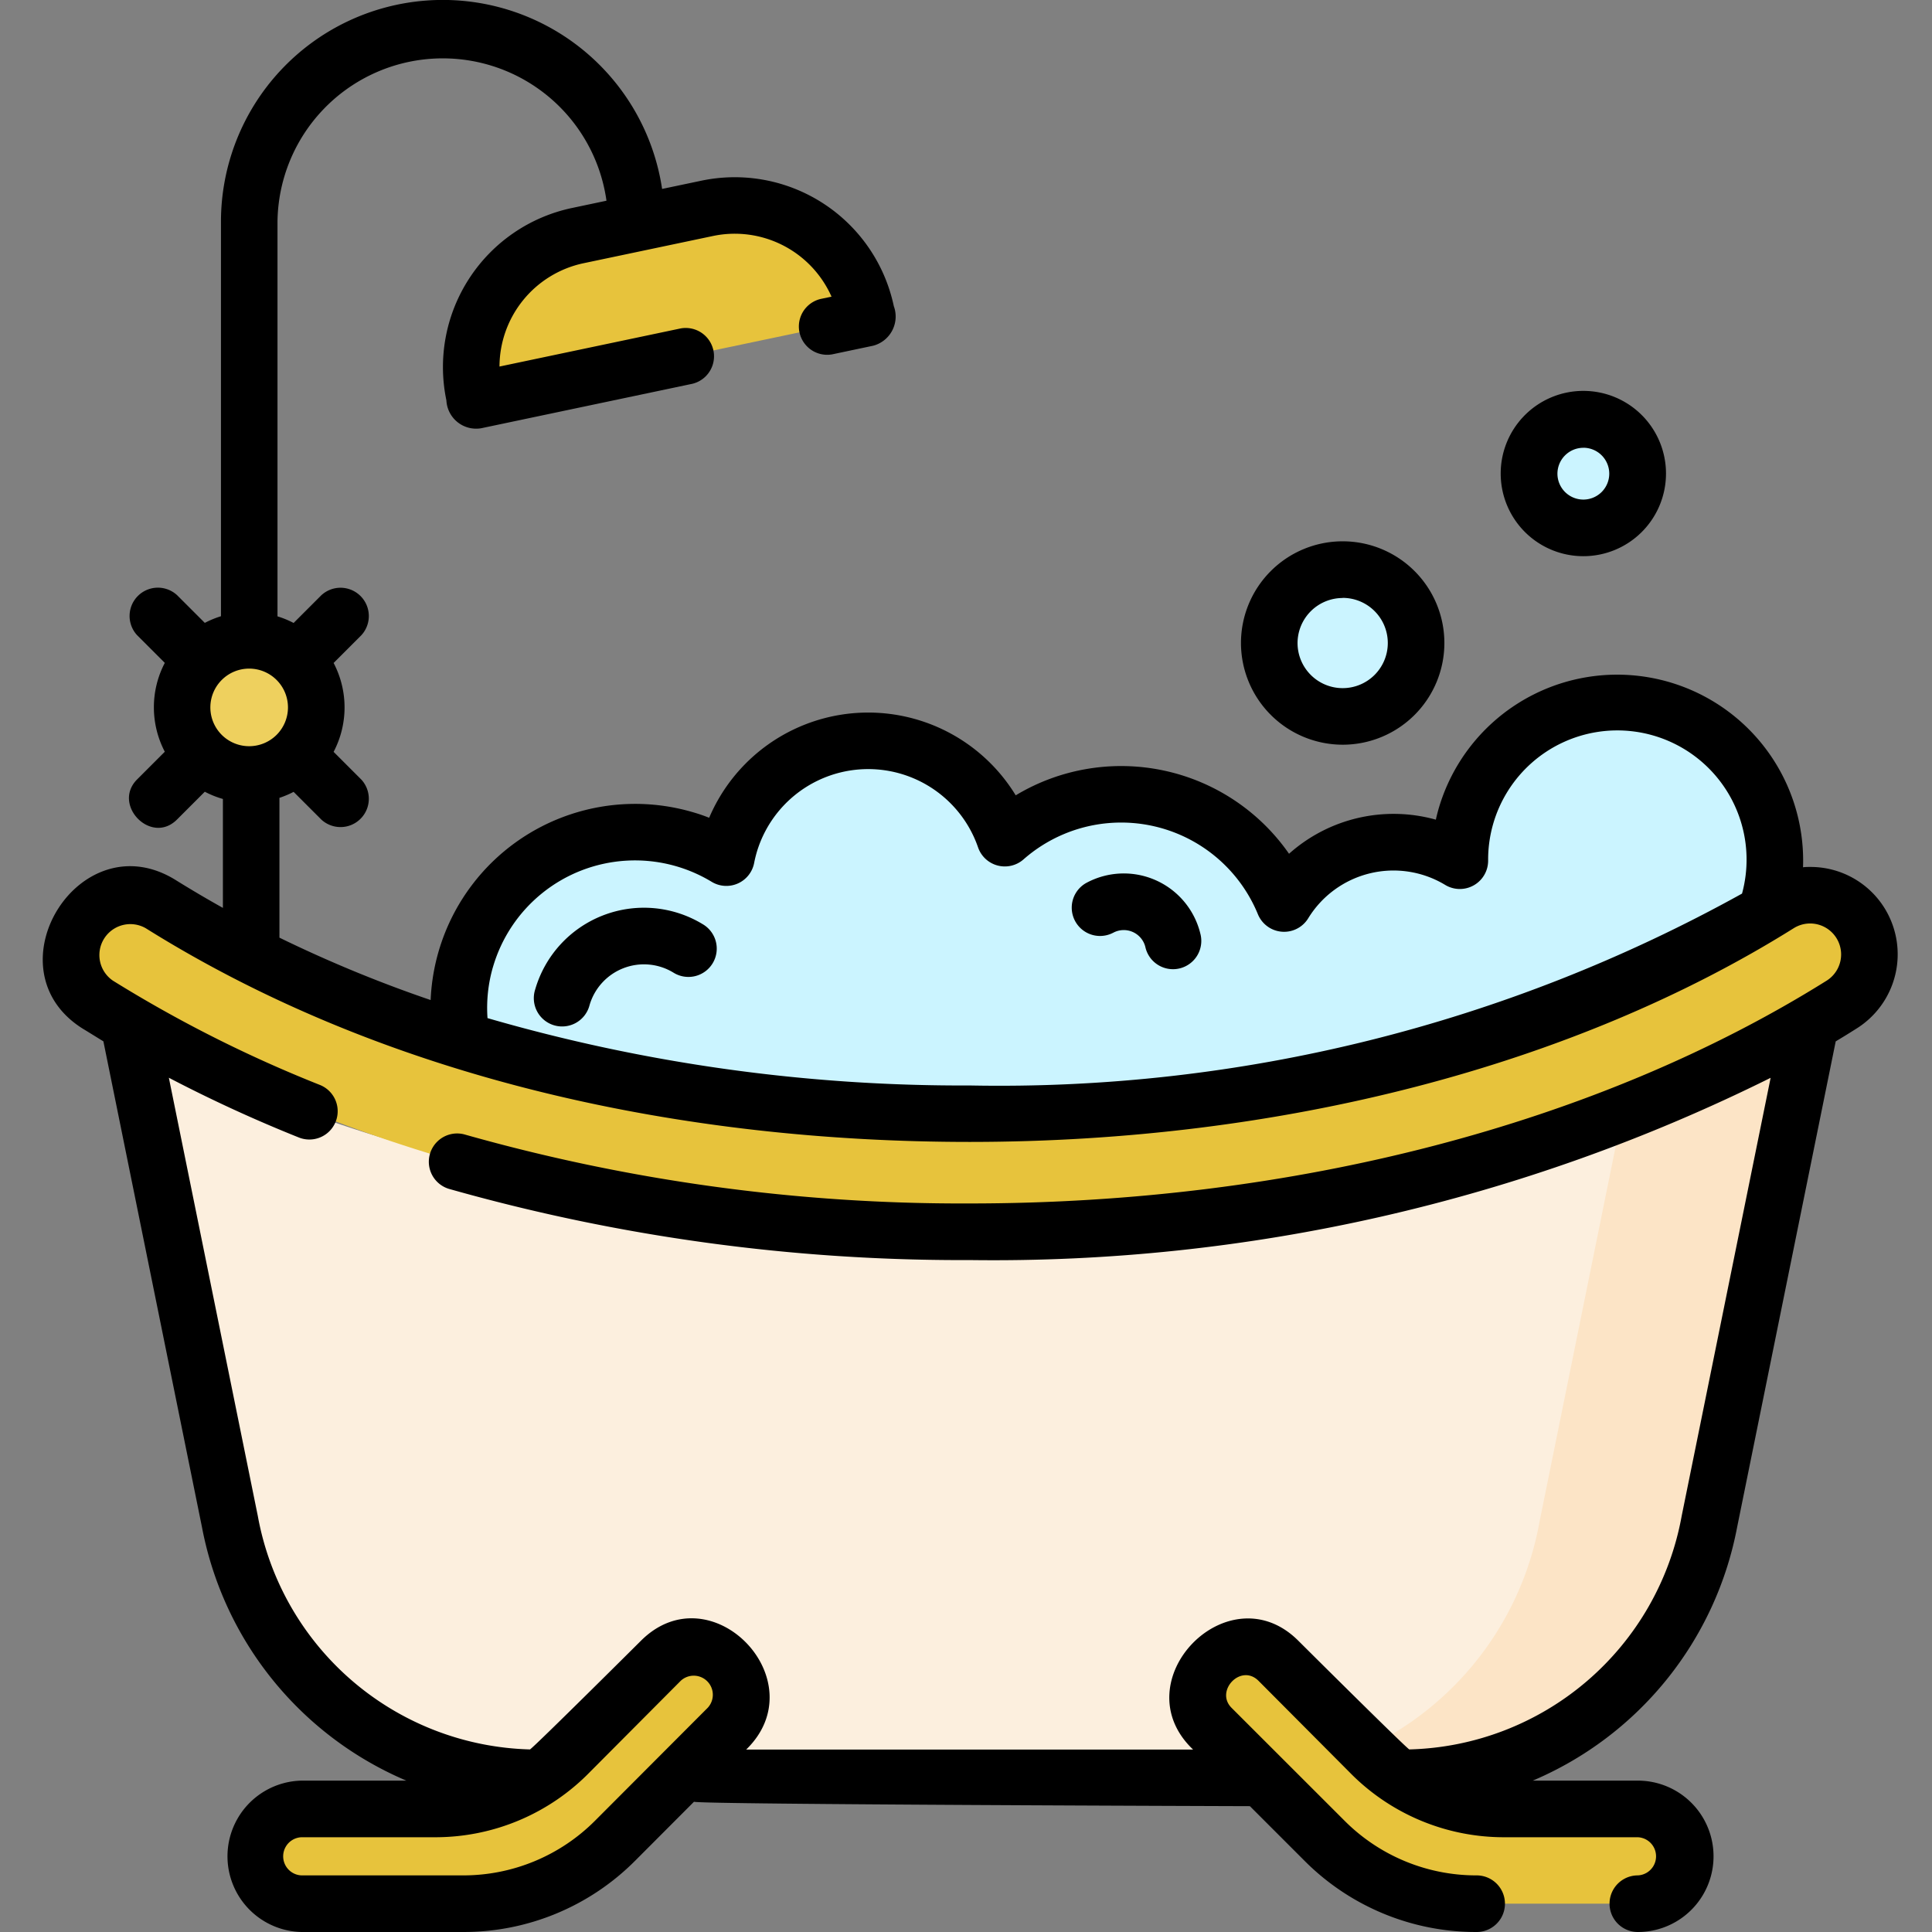 <?xml version="1.0" encoding="UTF-8" standalone="no"?>
<svg
   width="46.752"
   height="46.752"
   viewBox="0 0 46.752 46.752"
   version="1.1"
   id="svg18"
   sodipodi:docname="bathtub.svg"
   inkscape:version="1.1.2 (0a00cf5339, 2022-02-04)"
   xmlns:inkscape="http://www.inkscape.org/namespaces/inkscape"
   xmlns:sodipodi="http://sodipodi.sourceforge.net/DTD/sodipodi-0.dtd"
   xmlns="http://www.w3.org/2000/svg"
   xmlns:svg="http://www.w3.org/2000/svg">
  <rect x="0" y="0" width="46.752" height="46.752" fill="#808080" stroke="none"/>
  <defs
     id="defs22" />
  <sodipodi:namedview
     id="namedview20"
     pagecolor="#505050"
     bordercolor="#eeeeee"
     borderopacity="1"
     inkscape:pageshadow="0"
     inkscape:pageopacity="0"
     inkscape:pagecheckerboard="0"
     showgrid="false"
     inkscape:zoom="10.053046"
     inkscape:cx="22.480748"
     inkscape:cy="23.375999"
     inkscape:window-width="1920"
     inkscape:window-height="1011"
     inkscape:window-x="0"
     inkscape:window-y="0"
     inkscape:window-maximized="1"
     inkscape:current-layer="svg18" />
  <g
     id="bathtube"
     transform="translate(-9.198)">
    <path
       id="Path_43"
       data-name="Path 43"
       d="m 120.534,194.271 a 4.265,4.265 0 0 1 6.4,-4.43 c 0.02,-0.1 0.043,-0.2 0.073,-0.3 a 3.5,3.5 0 0 1 6.666,-0.169 4.262,4.262 0 0 1 6.755,1.58 3.1,3.1 0 0 1 4.253,-1.038 3.812,3.812 0 1 1 7.472,1.041 c 0,0 -3.716,5.8 -17.412,5.8 -12.141,0.001 -14.207,-2.484 -14.207,-2.484 z"
       transform="translate(-100.161,-169.088)"
       fill="#cbf4ff" />
    <path
       id="Path_44"
       data-name="Path 44"
       d="m 73.983,272.61 -2.421,11.929 a 7.535,7.535 0 0 1 -7.394,6.2 h -21.01 a 7.535,7.535 0 0 1 -7.394,-6.2 l -2.42,-11.929 c 0,0 6.531,4.51 19.68,4.51 13.149,0 20.959,-4.51 20.959,-4.51 z"
       transform="translate(-20.999,-247.717)"
       fill="#fcefde" />
    <path
       id="Path_45"
       data-name="Path 45"
       d="m 335.344,274.52 -2.033,10.019 a 7.535,7.535 0 0 1 -7.394,6.2 h 4.109 a 7.535,7.535 0 0 0 7.394,-6.2 l 2.421,-11.929 a 28.017,28.017 0 0 1 -4.497,1.91 z"
       transform="translate(-286.858,-247.717)"
       fill="#fce4c6" />
    <path
       id="Path_46"
       data-name="Path 46"
       d="m 39.235,245.389 c -7.943,0 -15.435,-1.951 -21.1,-5.495 a 1.433,1.433 0 1 1 1.521,-2.43 c 5.4,3.378 12.486,5.067 19.575,5.067 7.089,0 14.178,-1.689 19.575,-5.067 a 1.433,1.433 0 1 1 1.521,2.43 c -5.657,3.544 -13.149,5.495 -21.092,5.495 z"
       transform="translate(-6.571,-215.583)"
       fill="#e7c33c" />
    <path
       id="Path_47"
       data-name="Path 47"
       d="M 133.431,57.34 124.1,59.3 a 0.075,0.075 0 0 1 -0.089,-0.058 3.32,3.32 0 0 1 2.565,-3.932 l 2.985,-0.628 a 3.32,3.32 0 0 1 3.932,2.565 v 0 a 0.075,0.075 0 0 1 -0.062,0.093 z"
       transform="translate(-103.318,-49.627)"
       fill="#e7c33c" />
    <circle
       id="Ellipse_2"
       data-name="Ellipse 2"
       cx="1.624"
       cy="1.624"
       r="1.624"
       transform="rotate(-45,27.126,-7.047)"
       fill="#eed05e" />
    <path
       id="Path_48"
       data-name="Path 48"
       d="m 74.019,438.817 2.027,-2.027 a 1.147,1.147 0 1 1 1.621,1.621 l -2.73,2.73 a 5.212,5.212 0 0 1 -3.685,1.526 h -3.905 a 1.147,1.147 0 0 1 0,-2.293 H 70.6 a 4.508,4.508 0 0 0 3.234,-1.368 z"
       transform="translate(-50.855,-396.601)"
       fill="#e7c33c" />
    <path
       id="Path_49"
       data-name="Path 49"
       d="m 320.264,438.817 -2.027,-2.027 a 1.147,1.147 0 1 0 -1.621,1.621 l 2.73,2.73 a 5.212,5.212 0 0 0 3.685,1.526 h 3.905 a 1.147,1.147 0 0 0 0,-2.293 h -3.253 a 4.508,4.508 0 0 1 -3.234,-1.368 z"
       transform="translate(-278.1,-396.601)"
       fill="#e7c33c" />
    <circle
       id="Ellipse_3"
       data-name="Ellipse 3"
       cx="1.777"
       cy="1.777"
       r="1.777"
       transform="translate(39.913,13.786)"
       fill="#cbf4ff" />
    <circle
       id="Ellipse_4"
       data-name="Ellipse 4"
       cx="1.312"
       cy="1.312"
       r="1.312"
       transform="translate(46.2,10.151)"
       fill="#cbf4ff" />
    <path
       id="Path_50"
       data-name="Path 50"
       d="M 54.8,21.973 A 2.108,2.108 0 0 0 53,20.979 c -0.057,0 -0.114,0 -0.171,0.008 a 4.5,4.5 0 0 0 -8.813,-1.435 q -0.041,0.14 -0.072,0.283 a 3.8,3.8 0 0 0 -3.553,0.825 4.949,4.949 0 0 0 -6.614,-1.414 4.182,4.182 0 0 0 -7.418,0.543 q -0.2,-0.08 -0.416,-0.141 A 4.953,4.953 0 0 0 19.619,24.2 31.7,31.7 0 0 1 15.96,22.69 v -3.383 a 2.289,2.289 0 0 0 0.343,-0.145 l 0.67,0.67 a 0.685,0.685 0 0 0 0.968,-0.968 l -0.67,-0.67 a 2.316,2.316 0 0 0 0,-2.151 l 0.67,-0.67 a 0.685,0.685 0 0 0 -0.968,-0.968 l -0.67,0.67 a 2.294,2.294 0 0 0 -0.39,-0.16 V 5.367 a 4,4 0 0 1 7.961,-0.51 L 23.04,5.033 A 3.934,3.934 0 0 0 20,9.687 0.721,0.721 0 0 0 20.842,10.363 L 25.953,9.287 A 0.685,0.685 0 0 0 25.671,7.947 L 21.285,8.87 a 2.564,2.564 0 0 1 2.033,-2.5 L 26.45,5.711 a 2.562,2.562 0 0 1 2.87,1.468 l -0.267,0.056 a 0.685,0.685 0 0 0 0.282,1.34 l 0.992,-0.209 a 0.73,0.73 0 0 0 0.5,-0.958 3.934,3.934 0 0 0 -4.654,-3.036 l -0.953,0.2 A 5.367,5.367 0 0 0 14.545,5.365 v 9.547 a 2.3,2.3 0 0 0 -0.391,0.161 l -0.67,-0.67 a 0.685,0.685 0 0 0 -0.968,0.968 l 0.67,0.67 a 2.319,2.319 0 0 0 0,2.15 l -0.67,0.67 c -0.613,0.613 0.341,1.6 0.968,0.968 l 0.67,-0.67 a 2.3,2.3 0 0 0 0.438,0.175 V 21.97 Q 14.011,21.645 13.454,21.299 C 11.127,19.847 8.9,23.45 11.2,24.892 c 0.166,0.1 0.334,0.206 0.5,0.307 l 2.386,11.759 a 8.355,8.355 0 0 0 4.945,6.131 h -2.539 a 1.832,1.832 0 0 0 0,3.663 H 20.4 a 5.858,5.858 0 0 0 4.17,-1.727 L 25.992,43.6 c 0.106,0.067 13.452,0.107 13.452,0.107 l 1.318,1.318 a 5.857,5.857 0 0 0 4.169,1.727 0.685,0.685 0 0 0 0,-1.37 4.5,4.5 0 0 1 -3.2,-1.326 L 39,41.327 c -0.408,-0.408 0.226,-1.08 0.653,-0.653 l 2.2,2.21 a 5.222,5.222 0 0 0 3.726,1.575 h 3.253 a 0.462,0.462 0 0 1 0,0.923 0.685,0.685 0 0 0 0,1.37 1.831,1.831 0 0 0 0,-3.663 h -2.543 a 8.355,8.355 0 0 0 4.945,-6.131 L 53.62,25.2 q 0.254,-0.152 0.5,-0.308 A 2.12,2.12 0 0 0 54.8,21.973 Z M 14.563,17.782 a 0.939,0.939 0 1 1 1.329,0 0.94,0.94 0 0 1 -1.329,0 z m 6.564,5.62 a 3.58,3.58 0 0 1 5.293,-2.063 0.685,0.685 0 0 0 1.027,-0.454 c 0.017,-0.089 0.037,-0.169 0.058,-0.243 a 2.813,2.813 0 0 1 5.361,-0.136 0.685,0.685 0 0 0 1.1,0.29 3.577,3.577 0 0 1 5.671,1.326 0.685,0.685 0 0 0 1.218,0.1 2.42,2.42 0 0 1 3.315,-0.808 0.685,0.685 0 0 0 1.039,-0.59 3.127,3.127 0 1 1 6.144,0.8 37.051,37.051 0 0 1 -18.686,4.643 41.244,41.244 0 0 1 -11.672,-1.63 3.549,3.549 0 0 1 0.132,-1.237 z M 23.6,44.056 a 4.5,4.5 0 0 1 -3.2,1.326 h -3.909 a 0.462,0.462 0 0 1 0,-0.923 h 3.253 a 5.221,5.221 0 0 0 3.726,-1.575 l 2.2,-2.21 a 0.462,0.462 0 0 1 0.653,0.653 z M 53.4,23.731 c -5.554,3.476 -12.917,5.391 -20.733,5.391 a 44.106,44.106 0 0 1 -12.229,-1.67 0.685,0.685 0 0 0 -0.38,1.316 45.478,45.478 0 0 0 12.608,1.724 42.272,42.272 0 0 0 19.379,-4.41 l -2.152,10.6 A 6.879,6.879 0 0 1 43.3,42.334 c -0.165,-0.122 -2.683,-2.629 -2.683,-2.629 -1.692,-1.692 -4.286,0.98 -2.548,2.632 H 27.255 c 1.716,-1.669 -0.851,-4.328 -2.548,-2.632 0,0 -2.518,2.507 -2.683,2.629 A 6.879,6.879 0 0 1 15.437,36.686 L 13.284,26.08 a 34.316,34.316 0 0 0 3.146,1.446 0.685,0.685 0 0 0 0.509,-1.272 31.558,31.558 0 0 1 -5.008,-2.523 0.749,0.749 0 0 1 0.794,-1.269 c 5.894,3.689 13.05,5.171 19.939,5.171 7.53,0 14.611,-1.837 19.939,-5.171 a 0.749,0.749 0 0 1 0.797,1.269 z" />
    <path
       id="Path_51"
       data-name="Path 51"
       d="m 330.217,148.4 a 2.461,2.461 0 1 0 -2.461,-2.461 2.464,2.464 0 0 0 2.461,2.461 z m 0,-3.553 a 1.092,1.092 0 1 1 -1.092,1.092 1.093,1.093 0 0 1 1.092,-1.089 z"
       transform="translate(-288.528,-130.379)" />
    <path
       id="Path_52"
       data-name="Path 52"
       d="m 398.6,107.664 a 2,2 0 1 0 -2,-2 2,2 0 0 0 2,2 z m 0,-2.624 a 0.627,0.627 0 1 1 -0.627,0.627 0.628,0.628 0 0 1 0.627,-0.626 z"
       transform="translate(-351.087,-94.205)" />
    <path
       id="Path_53"
       data-name="Path 53"
       d="m 144.486,240.941 a 2.74,2.74 0 0 0 -4.052,1.58 0.685,0.685 0 1 0 1.315,0.382 1.371,1.371 0 0 1 2.028,-0.79 0.685,0.685 0 1 0 0.709,-1.172 z"
       transform="translate(-118.285,-218.578)" />
    <path
       id="Path_54"
       data-name="Path 54"
       d="m 283.758,232.915 a 0.538,0.538 0 0 1 0.781,0.343 0.685,0.685 0 1 0 1.33,-0.327 1.907,1.907 0 0 0 -2.772,-1.216 0.685,0.685 0 0 0 0.66,1.2 z"
       transform="translate(-247.625,-210.342)" />
  </g>
</svg>
